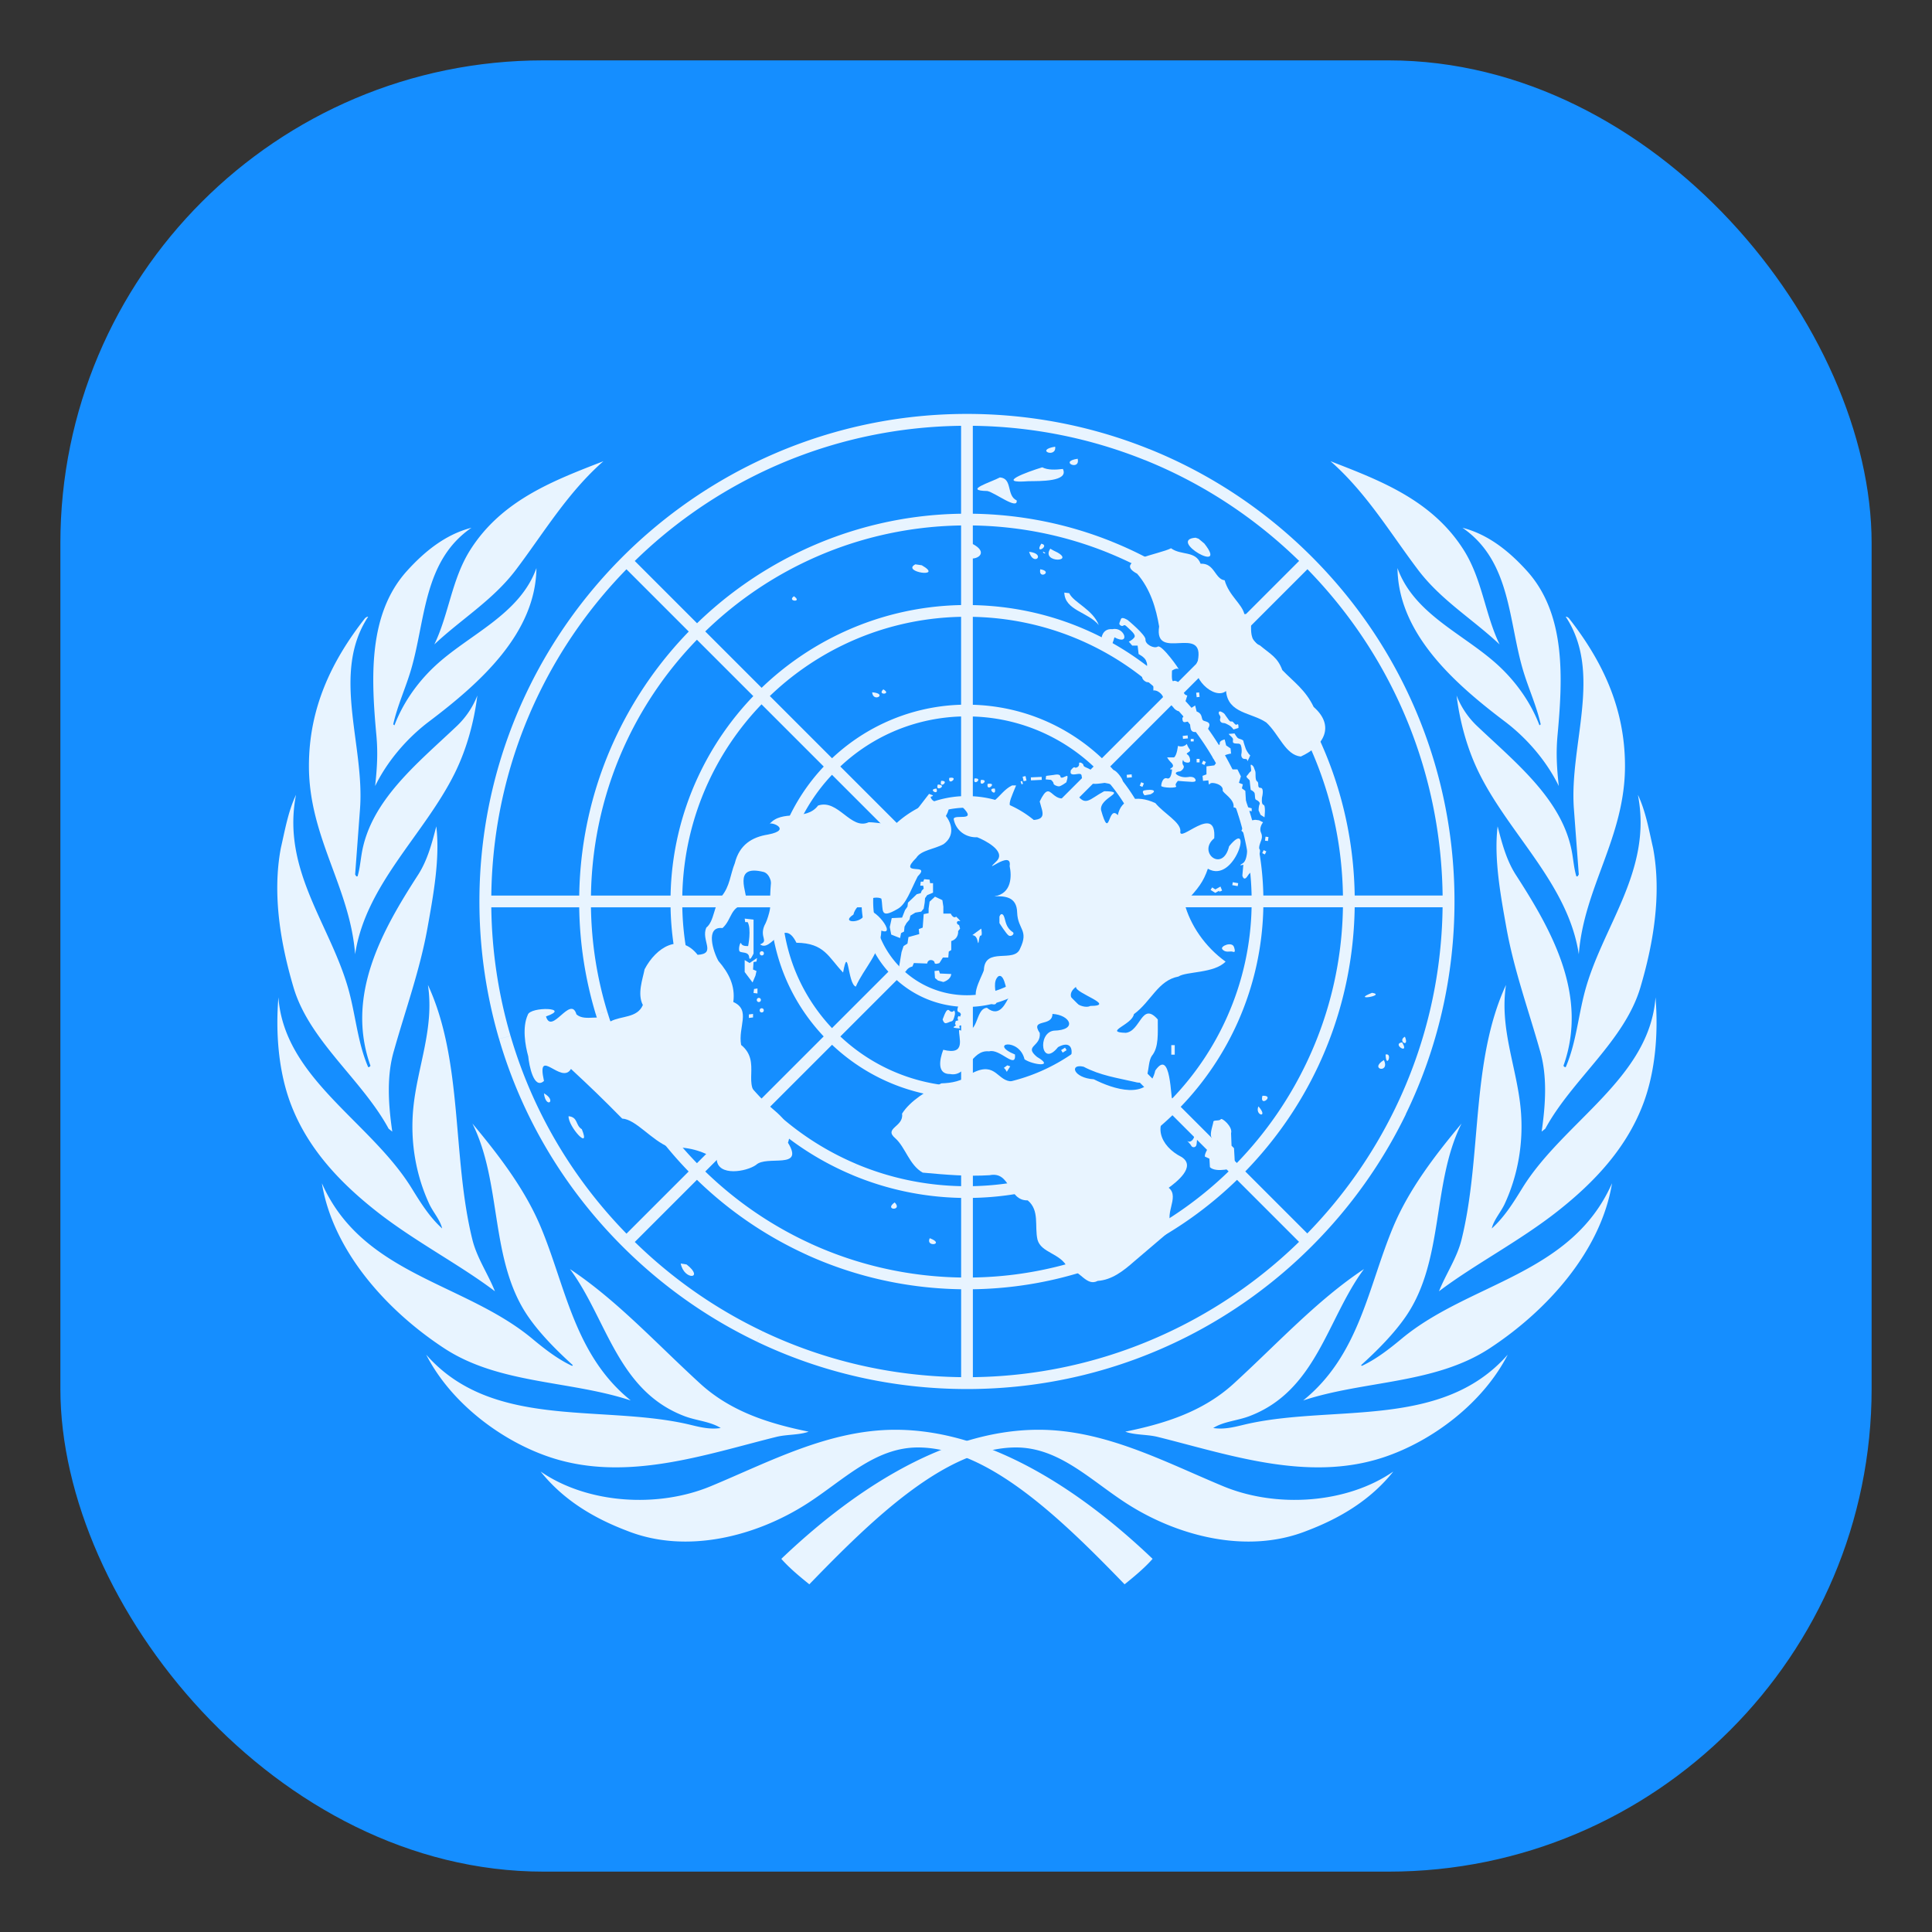 <svg width="32" height="32" version="1.1" xmlns="http://www.w3.org/2000/svg" xmlns:xlink="http://www.w3.org/1999/xlink">
 <rect width="100%" height="100%" fill="#333333" stroke="none"/>
 <rect x="1" y="1" width="30" height="30" rx="8" ry="8" fill="#158eff"/>
 <circle cx="16.075" cy="16.058" r="15.646" fill="none"/>
 <g opacity=".9">
  <g transform="matrix(.049 0 0 .049 -13.438 -2.945)">
   <path id="b" d="M663.85 587.03c-2.694 3.078-6.18 5.955-9.466 8.608-21.232-21.943-46.16-46.262-69.853-46.262-14.69 0-25.27 11.182-37.613 19.072-17.13 10.949-40.626 17.115-60.762 9.079-10.83-4.112-21.323-10.17-29.165-20.01 15.848 10.93 39.58 12.4 57.472 4.977 19.776-8.204 39.904-19.098 62.44-19.098 33.223 0 64.797 22.472 86.947 43.634zm-245.54-69.014c21.996 25.038 57.871 16.983 87.233 23.236 4.087.87 7.927 2.228 12.314 1.554-3.491-2.213-8.118-2.463-12.151-3.982-22.783-8.583-26.335-32.966-38.803-49.748 15.925 10.587 29.119 25.082 44.011 38.704 10.365 9.48 23.278 13.536 36.67 16.261-3.218 1.176-7.428.899-10.894 1.758-24.056 5.968-50.727 15.388-76.324 6.941-16.519-5.451-33.709-18.36-42.057-34.725zm-35.258-57.95c13.72 31.063 48.191 33.496 71.111 52.552 4.358 3.624 8.678 6.958 13.466 9.191l.247-.25c-5.289-4.786-11.013-10.49-15.109-16.441-13.1-19.034-8.74-45.051-18.84-65.231 9.176 10.988 17.783 22.303 23.067 34.883 8.503 20.245 11.392 43.342 30.463 58.726-20.64-6.81-44.452-5.454-63.039-17.63-19.538-12.796-37.645-32.994-41.366-55.801zm-14.697-62.846c1.984 27.368 31.121 41.987 45.014 64.484 2.967 4.805 6.02 9.765 10.33 13.645-.672-2.914-3.07-5.496-4.389-8.354-4.456-9.653-6.473-20.824-5.36-32.31 1.353-13.975 7.179-26.953 4.943-41.655 11.975 25.848 8.112 58.162 15.033 86.11 1.53 6.182 5.296 11.593 7.616 17.449-11.766-8.951-27.185-16.896-40.1-27.076-12.49-9.845-23.331-21.384-28.967-36.398-4.06-10.82-5.117-23.724-4.12-35.896zm.814-50.425c1.405-6.108 2.48-12.43 5.138-18.033-5.031 25.817 12.144 44.466 18.007 66.802 2.21 8.417 2.966 17.361 6.37 25.215.318.17.593-.16.789-.414-8.474-23.771 3.948-45.74 16.049-64.477 3.18-4.925 4.712-10.66 6.197-16.458 1.308 10.76-.982 23.217-2.973 34.322-2.563 14.296-7.449 27.695-11.333 41.488-2.557 8.617-1.883 18.342-.57 27.37l-1.234-.984c-9.01-16.632-26.784-29.625-32.152-47.777-4.29-14.508-7.258-31.27-4.288-47.053zm9.502-27.772c0-19.537 7.607-35.474 19.018-50.024.332-.165.567-.497.995-.42-12.562 19.109-1.128 43.229-2.743 64.902l-1.657 22.244c.246.162.246.829.83.574.742-2.48.967-5.118 1.4-7.679 3.023-17.933 18.77-30.414 32.124-43.075a28.529 28.529 0 0 0 6.961-10.34c-1.11 8.932-3.602 18.09-7.612 26.206-10.279 20.81-30.132 37.608-33.703 61.258-1.731-22.665-15.613-39.514-15.613-63.646zm33.111-65.903c6.317-7.003 13.396-12.459 21.824-14.617-16.366 11.254-15.478 31.366-20.488 48.183-1.832 6.149-4.525 11.91-5.956 18.265l.414.331c2.723-7.184 7.395-14.09 13.481-19.833 11.511-10.86 28.818-17.434 34.514-33.32-.26 22.076-19.079 38.857-36.266 51.84-7.709 5.823-14.26 13.641-18.258 21.837.668-6.1.971-11.174.427-17.128-1.765-19.285-2.909-40.905 10.308-55.558zm66.428-37.116c-12.146 10.658-20.25 24.376-29.582 36.708-7.76 10.257-18.409 16.612-27.567 25.219 4.944-10.256 5.856-22.008 12.134-31.93 10.735-16.966 28.477-23.552 45.015-29.997z" fill="#fff"/>
   <use transform="matrix(-1 0 0 1 1202.2 0)" width="100%" height="100%" xlink:href="#b"/>
  </g>
  <g transform="matrix(.049 0 0 .049 -13.384 -2.945)" fill="#fff">
   <path d="m748.35 436.68-3.588-1.958a161.5 161.5 0 0 1-29.726 42.309l-20.959-20.96c10.268-10.58 18.547-22.59 24.646-35.57l-3.57-1.953a127.56 127.56 0 0 1-23.925 34.672l-18.986-18.986a100.06 100.06 0 0 0 19.286-28.589l-3.543-1.933a96.54 96.54 0 0 1-18.584 27.687l-20.982-20.982a66.27 66.27 0 0 0 13.406-20.997l-3.544-1.933a62.703 62.703 0 0 1-12.685 20.104l-19.044-19.041a35.338 35.338 0 0 0 9.017-21.765h26.956a62.14 62.14 0 0 1-4.244 20.703l3.544 1.933a66.37 66.37 0 0 0 4.669-22.637h29.715a95.622 95.622 0 0 1-8.225 36.929l3.543 1.933c5.403-12.1 8.39-25.25 8.654-38.864h26.905a126.28 126.28 0 0 1-11.935 51.766l3.57 1.953c7.813-16.624 12.059-34.845 12.339-53.718h29.713c-0.297 24.318-6.026 47.344-16.012 67.94l3.589 1.956c10.743-22.127 16.446-46.562 16.446-71.883 0-21.533-4.126-42.423-11.964-61.803l-3.682 1.583c7.383 18.288 11.384 37.955 11.63 58.234h-29.717c-0.24-16.178-3.42-31.866-9.236-46.49l-3.654 1.566c5.61 14.138 8.68 29.294 8.917 44.924h-26.908a100.02 100.02 0 0 0-6.746-34.29l-3.655 1.57a96.082 96.082 0 0 1 6.433 32.72h-29.718a66.45 66.45 0 0 0-4.027-20.982l-3.654 1.568a62.433 62.433 0 0 1 3.712 19.414h-26.957a35.334 35.334 0 0 0-9.017-21.765l19.063-19.06c5.887 6.26 10.34 13.53 13.2 21.412l3.653-1.568c-3.06-8.336-7.797-16.027-14.048-22.652l21.013-21.011c8.967 9.333 15.811 20.169 20.347 31.924l3.655-1.57c-4.736-12.21-11.865-23.468-21.193-33.162l19.026-19.03c11.783 12.153 20.836 26.254 26.903 41.559l3.654-1.566c-6.268-15.762-15.605-30.285-27.749-42.796l21.01-21.014c14.86 15.222 26.321 32.885 34.061 52.066l3.682-1.583c-8.178-20.239-20.405-38.828-36.306-54.728-15.959-15.96-34.63-28.215-54.957-36.395l-1.464 3.727c19.223 7.743 36.925 19.218 52.175 34.105l-21.01 21.013c-12.3-11.92-26.55-21.16-42.02-27.42l-1.45 3.696c14.96 6.069 28.748 15.006 40.663 26.564l-19.025 19.026c-9.249-8.898-19.914-15.807-31.475-20.537l-1.452 3.695c11.062 4.533 21.264 11.145 30.12 19.65l-21.01 21.01c-5.91-5.57-12.668-9.942-19.97-12.991l-1.453 3.698a62.362 62.362 0 0 1 18.615 12.103l-19.06 19.06c-6.058-5.426-13.651-8.571-21.77-9.014v-26.956a62.274 62.274 0 0 1 22.215 4.807l1.453-3.699c-7.424-3.101-15.418-4.838-23.667-5.08v-29.717c12.032 0.242 23.69 2.687 34.528 7.129l1.452-3.696c-11.294-4.62-23.446-7.16-35.98-7.402v-26.92c15.955 0.244 31.426 3.426 45.815 9.26l1.45-3.696c-14.847-6.014-30.803-9.29-47.267-9.534v-29.72c20.24 0.246 39.871 4.235 58.125 11.585l1.464-3.727c-19.314-7.777-40.126-11.874-61.572-11.874-26.495 0-51.529 6.321-73.729 17.477l1.811 3.466c21.482-10.764 45.25-16.628 69.933-16.926v29.72a130.2 130.2 0 0 0-56.117 13.608l1.805 3.456c16.713-8.273 35.162-12.806 54.312-13.098v26.91a99.56 99.56 0 0 0-41.81 10.081l1.816 3.472c12.34-5.99 25.91-9.3 39.995-9.584v29.719a66.129 66.129 0 0 0-26.195 6.24l1.825 3.486c7.565-3.516 15.82-5.493 24.37-5.758v26.96a35.496 35.496 0 0 0-11.846 2.737l1.822 3.483a31.63 31.63 0 0 1 12.009-2.35c8.467 0 16.426 3.297 22.414 9.283 5.987 5.987 9.284 13.95 9.284 22.417 0 17.478-14.217 31.702-31.698 31.702-8.47 0-16.43-3.298-22.417-9.285-5.988-5.99-9.285-13.95-9.285-22.417 0-8.468 3.297-16.43 9.285-22.417a31.674 31.674 0 0 1 10.407-6.933l-1.822-3.484a35.632 35.632 0 0 0-9.91 6.285l-19.071-19.071a62.443 62.443 0 0 1 16.456-11.153l-1.825-3.486a66.742 66.742 0 0 0-17.42 11.852l-21.032-21.033a96.267 96.267 0 0 1 24.653-17.194l-1.816-3.472a100.64 100.64 0 0 0-25.611 17.89l-19.06-19.058a127.08 127.08 0 0 1 32.168-22.725l-1.805-3.456a131.7 131.7 0 0 0-33.13 23.417l-21.054-21.055a160.95 160.95 0 0 1 40.368-28.763l-1.81-3.466c-32.088 16.125-58.21 42.403-74.118 74.617l3.453 1.863a160.96 160.96 0 0 1 29.3-41.445l21.056 21.056a131.53 131.53 0 0 0-24.141 34.556l3.44 1.857c5.87-12.263 13.74-23.621 23.464-33.648l19.06 19.059a100.56 100.56 0 0 0-18.75 27.436l3.447 1.86a96.044 96.044 0 0 1 18.079-26.521l21.032 21.033a66.726 66.726 0 0 0-12.863 19.673l3.475 1.88a62.34 62.34 0 0 1 12.173-18.768l19.071 19.07c-5.235 5.852-8.56 13.417-9.021 21.755h-26.962a62.413 62.413 0 0 1 4.739-22.059l-3.475-1.88a66.147 66.147 0 0 0-5.234 23.939h-29.715c0.268-13.373 3.267-26.286 8.7-38.124l-3.448-1.86a99.536 99.536 0 0 0-9.217 39.985h-26.912c0.282-18.584 4.545-36.512 12.358-52.832l-3.44-1.857c-7.994 16.6-12.59 35.129-12.883 54.689h-29.72c0.291-24.271 5.963-47.658 16.386-68.855l-3.453-1.863c-10.835 21.946-16.952 46.619-16.952 72.704 0 15.956 2.28 31.55 6.632 46.448l3.893-0.98a161.3 161.3 0 0 1-6.507-43.482h29.716a131.37 131.37 0 0 0 5.622 36.223l3.853-0.97c-3.446-11.298-5.32-23.137-5.506-35.253h26.908a100.49 100.49 0 0 0 4.752 28.662l3.86-0.974a96.35 96.35 0 0 1-4.64-27.688h29.715a66.558 66.558 0 0 0 3.824 20.412l3.862-0.975a62.595 62.595 0 0 1-3.717-19.436h26.959a35.334 35.334 0 0 0 9.014 21.765l-19.06 19.062c-5.881-6.258-10.333-13.519-13.197-21.39l-3.862 0.974c3.05 8.554 7.858 16.447 14.25 23.222l-21.01 21.012c-10.22-10.64-17.7-23.25-22.13-36.95l-3.86 0.974c4.6 14.386 12.444 27.62 23.191 38.79l-19.029 19.03c-14.23-14.674-24.508-32.179-30.315-51.232l-3.853 0.971c5.984 19.737 16.617 37.877 31.36 53.067l-21.011 21.012c-18.596-19.054-31.878-41.923-39.18-66.819l-3.892 0.98c7.659 26.21 21.79 50.237 41.638 70.08 13.44 13.445 28.804 24.266 45.459 32.24l1.972-3.498c-15.763-7.512-30.344-17.635-43.19-30.177l21.01-21.01a131.1 131.1 0 0 0 36.837 25.209l1.96-3.478c-13.156-5.97-25.324-14.202-35.985-24.537l19.027-19.028c8.917 8.58 19.157 15.305 30.245 20.016l1.959-3.472c-10.77-4.52-20.73-11.02-29.39-19.34l21.013-21.012c6.752 6.37 14.612 11.167 23.133 14.22l1.985-3.517a62.285 62.285 0 0 1-22.31-13.51l19.061-19.062c6.054 5.43 13.646 8.573 21.765 9.018v26.959a62.55 62.55 0 0 1-18.516-3.404l-1.985 3.517a66.404 66.404 0 0 0 20.502 3.856v29.713c-12.296-0.246-24.21-2.792-35.25-7.423l-1.958 3.472c11.64 4.948 24.215 7.672 37.208 7.923v26.909c-17.706-0.273-34.806-4.165-50.494-11.283l-1.961 3.477c16.285 7.442 34.056 11.501 52.455 11.776v29.712c-23.602-0.283-46.38-5.634-67.111-15.51l-1.972 3.498c21.909 10.487 46.06 16.031 71.069 16.031 26.234 0 51.51-6.13 74.259-17.64l-1.88-3.643c-21.214 10.744-45.097 16.954-70.396 17.265v-29.713c20.059-0.297 39.368-5.105 56.814-13.88l-1.855-3.596a126.23 126.23 0 0 1-54.959 13.503v-26.909c15.05-0.29 29.535-3.9 42.657-10.446l-1.843-3.578a95.58 95.58 0 0 1-40.813 10.053v-29.713c9.584-0.28 18.812-2.587 27.21-6.698l-1.832-3.557a62.204 62.204 0 0 1-25.38 6.284v-26.955a35.326 35.326 0 0 0 21.77-9.018l19.04 19.043a62.85 62.85 0 0 1-15.43 10.647l1.832 3.557a66.595 66.595 0 0 0 16.426-11.377l20.978 20.979a96.468 96.468 0 0 1-23.802 16.756l1.843 3.578a100.27 100.27 0 0 0 24.8-17.492l18.985 18.984a127.52 127.52 0 0 1-31.482 22.361l1.855 3.596a131.09 131.09 0 0 0 32.476-23.106l20.959 20.959c-11.693 11.413-25.137 21.024-39.851 28.473l1.879 3.643a165.13 165.13 0 0 0 42.27-30.63c13.222-13.219 23.89-28.305 31.825-44.645z"/>
   <path d="m629.81 211.09c-7.028 1.154 0.549 4.028 0 0zm7.613 4.084c-6.559 0.932 0.974 4.299 0 0zm-11.974 2.894c-5.074 1.536-16.16 5.594-4.64 4.691 3.79-0.056 13.711 0.203 11.618-4.136-2.36 0.274-5.021 0.453-6.978-0.555zm-14.313 3.41c-2.945 1.611-12.656 4.457-4.234 4.6 2.598 0.559 10.369 6.572 9.903 3.171-3.568-1.677-1.304-7.42-5.67-7.771zm66.135 20.38c-9.713 0.746 11.435 12.729 2.963 1.971l-1.932-1.614zm-77.237 0.952c-5.692 10.092 12 5.684 0.969 0.714zm25.098 1.071c-2.544 3.977 3.137 0.667 0 0zm43.852 1.546c-3.97 2.085-19.86 4.152-11.459 8.604 4.519 5.244 6.4 11.715 7.432 17.83-1.855 12.154 15.632-1.022 13.066 11.652-3.092 5.236 5.557 13.442 9.556 10.168 0.637 7.612 8.598 7.246 13.589 10.631 4.401 4.076 6.46 10.995 11.673 11.521 7.961-3.655 11.6-10.406 4.356-16.759-2.789-5.796-6.659-8.381-10.603-12.468-1.617-4.32-3.781-5.201-7.567-8.342-5.795-2.454-0.444-10.67-5.259-10.602-0.844-3.459-5.211-6.242-6.665-11.408-3.334-0.4-3.388-5.897-8.12-5.593-1.732-4.502-6.58-2.72-10-5.231zm-40.799 0.119c-3.493 5.186 9.854 4.537 0.991 0.606l-0.912-0.527zm-1.665 1.546c-1.514-1.38-0.593 0.519 0 0zm-5.511-0.476c1.47 5.193 5.955 0.68 0 0zm-38.46 4.242c-4.915 2.616 9.918 4.757 2.181 0.317zm42.227 1.665c-0.761 3.693 4.581 0.774 0 0zm8.128 7.89c0.194 6.05 8.07 6.555 11.657 10.983-2.015-5.314-8.58-7.653-9.992-10.785zm-91.392 1.229c-2.519 1.814 3.11 2.162 0 0zm107.69 11.141c-7.136-0.708-2.585 14.516 0.654 2.739 5.549 3.033 3.447-3.676-0.654-2.739zm-77.475 20.34c-2.287 2.101 3.059 1.744 0 0zm-3.767 0.991c0.274 3.633 5.51 0.463 0 0zm26.05 28.944c-0.493 3.017 3.611-0.649 0 0zm8.564 0.159c-0.782 2.972 3.197-0.15 0 0zm2.141 0.515c-0.787 3.005 3.245-0.222 0 0zm-13.441 0.317c-0.87 3.05 3.191-0.165 0 0zm15.701 1.031c-0.493 3.017 3.611-0.649 0 0zm-16.811 0.198c-1.189 2.833 3.657 0.24 0 0zm25.098 0.317c-5.068 2.4-6.267 9.672-13.13 4.058-2.677-1.765-11.337 3.146-3.704 3.214 5.44 5.327-2.917 2.198-2.912 4.127 0.722 3.845 4.075 6.294 7.97 6.127 2.419 0.947 9.706 4.6 6.661 7.93-5.788 5.618 5.269-4.212 4.285 1.807 0.714 3.308 0.762 9.361-5.204 10.217 3.526-0.1 7.625 0.064 7.739 5.481 0.213 5.816 4.03 5.88 0.991 12.193-1.921 5.05-11.957-0.785-12.237 7.274-0.717 2.432-6.102 11.09 0.421 10.449 7.832 4.427 0.849-5.091 4.426-8.324 2.474-1.425 2.894 7.217 3.665 7.004-1.035 1.493-3.029 7.287-7.488 3.608-4.348 0.383-2.327 10.269-9.406 7.466-0.227 2.617 2.567 8.722-5.356 6.729-1.322 3.453-2.107 8.266 2.321 8.197 5.915 1.152 6.979-8.349 13.185-7.67 3.653-1.051 9.179 6.316 8.752 1.073-9.129-3.765 1.411-5.851 3.223 1.623 2.844 1.921 10.388 2.801 4.204-0.819-4.578-3.825 1.415-3.352 0.943-8.074-3.398-5.066 4.272-1.909 4.289-6.452 5.875 0.289 8.813 5.468 0.409 5.663-5.613 0.803-4.18 12.672 1.477 5.561 8.048-4.419 4.367 10.279-2.162 7.491-6.262-0.554-7.294 8.639-13.165 4.084-5.243 0.225-5.501-6.892-13.481-2.894-3.556 2.953-7.356 3.462-10.63 3.563-4.799 2.438-10.593 5.92-13.286 10.246 0.68 4.497-6.388 4.844-2.271 8.326 3.418 3.062 4.726 9.058 9.256 11.606 7.995 0.729 15.027 1.34 22.6 0.872 7.246-1.451 6.169 8.678 12.892 8.502 4.087 3.445 2.252 8.621 3.302 13.285 1.231 4.518 7.746 4.511 10.13 9.414 4.384 1.193 6.513 6.491 10.221 4.522 4.791-0.317 8.691-3.369 12.355-6.604 4.476-3.812 8.952-7.624 13.428-11.435-4.253-3.789 2.274-10.22-1.789-13.438 2.469-1.825 9.466-7.104 4.377-10.389-7.434-3.735-10.145-11.335-2.909-16.514-0.819-3.936-0.706-20.395-6.001-12.714-2.271 10.344-14.395 6.184-20.776 2.944-6.976-0.443-8.372-5.374-3.451-4.247 5.664 2.982 11.341 3.772 17.402 5.164 5.558 1.62 3.683-5.871 5.652-8.813 2.454-2.961 1.987-7.745 2.022-12.331-5.456-6.209-5.758 3.993-10.826 4.525-7.733-0.236 2.205-2.717 2.745-6.303 5.865-4.295 8.126-11.428 15.087-12.729 2.541-1.748 12.101-1.029 15.911-5.039-6.916-4.973-11.986-12.35-13.914-19.794 4.878-5.055 6.448-7.34 7.926-11.608 9.226 5.37 15.496-17.851 7.176-7.573-2.157 9.069-10.817 2.029-5.025-2.716 0.869-12.226-12.342 2.253-11.43-2.518-0.034-3.018-5.584-5.876-8.469-9.379-6.569-3.006-11.647-1.256-12.686 4.093-3.451-3.806-2.592 9.142-5.67-1.733-0.62-4.308 9.397-6.277 1.065-6.369-5.069 2.689-6.315 5.45-9.495 0.713-8.938 6.056-7.968-6.244-12.31 2.753 0.956 3.884 3.075 6.872-5.13 6.194-6.175-4.853-6.047-3.753-2.855-11.617zm-25.574 1.071c-3.194 0.18 1.01 2.639 0 0zm19.745 0c-3.042-0.316 0.703 3.205 0 0zm-22.243 1.784c-2.796 3.563-3.584 4.813-6.654 8.327-3.473 3.332-10.02 1.207-13.765 1.268-6.03 2.786-10.291-7.954-17.084-5.657-4.24 5.55-12.181 1.128-16.477 6.315 0.289-1.113 7.987 1.889-0.446 3.492-5.395 0.858-9.667 3.424-11.234 9.688-1.53 3.786-1.643 7.755-4.448 11.159-2.765 3.056-2.407 8.403-5.187 10.609-1.897 4.298 3.529 8.836-2.934 9.207-6.009-7.655-14.074-2.504-17.923 4.875-0.646 3.317-2.551 8.309-0.594 12.087-1.885 4.474-7.367 3.594-10.943 5.551-3.04-2.907-8.46 0.286-11.498-2.379-1.976-6.705-8.364 7.148-10.305 0.69 8.918-3.058-5.35-3.414-6.149-0.542-1.922 4.218-0.886 10.304 0.159 14.046 0.258 2.872 1.859 11.427 5.314 8.298-2.671-12.058 5.939 1.491 9.124-4.06 6.693 6.208 10.846 10.22 17.308 16.786 4.655 0.245 9.927 7.373 16.001 9.732 6.09-0.234 10.886 0.988 15.962 4.156 0.466 5.728 10.018 4.096 13.289 1.771 3.549-3.411 16.527 1.771 10.786-7.501 2.525-7.124-4.718-10.365-9.113-15.034-6.979-4.06 0.44-12.221-6.718-18.019-1.106-6.15 3.44-11.805-2.643-14.515 0.747-5.439-1.546-9.848-5.017-13.859-1.717-2.989-4.613-11.841 1.367-11.131 3.333-2.993 2.497-7.59 8.265-8.034 0.228-3.852-5.233-13.682 5.718-10.909 4.661 1.647 2.476 14.144 0.172 18.111-1.693 4.052 1.568 5.135-1.455 6.34 3.837 2.993 7.804-9.655 12.289-0.545 9.52 0.107 10.794 4.888 15.771 10.065 1.833-10.009 1.527 3.899 4.297 4.766 2.716-6.251 8.348-11.226 8.634-18.942 5.444 2.092-2.447-8.541-5.635-6.759 0.983 4.417-8.932 4.673-3.806 1.348 0.895-3.955 6.805-6.723 9.448-5.398 0.761 3.791-0.745 7.138 5.526 3.47 2.81-1.555 4.285-6.087 6.749-10.964 4.882-4.939-7.119 0.297-0.471-6.278 1.612-2.631 6.102-2.903 9.253-4.656 3.917-2.88 2.685-7.074 0.757-9.493 3.648-6.57-4.212-2.582-5.173-6.489 1.786-0.481 0.054-0.692-0.515-0.991zm49.681 65.223c-0.503 2.097 13.896 6.394 4.837 6.463-2.532 1.401-9.965-2.656-4.837-6.463zm100.07 2.022c-7.471 2.919 5.039 0.864 0 0zm11.102 14.829c-2.704 1.431 1.654 4.058 0 0zm-0.952 1.903c-3.678 0.551 2.746 4.541 0 0zm-5.591 4.123c0.188 5.185 2.542-0.662 0 0zm-0.555 1.863c-5.214 3.207 2.166 4.659 0 0zm-283.93 11.26c0.608 5.364 4.53 2.566 0.01 0zm242.85 0.833c-1.069 4.163 4.479-0.282 0 0zm-1.348 3.568c-1.336 3.222 3.632 4.096 0 0zm-233.18 3.33c-0.176 3.484 7.619 12.06 4.48 4.401-2.192-1.294-1.211-4.073-4.48-4.401zm110.23 29.142c-3.831 2.714 2.878 2.924 0 0zm11.855 12.093c-1.569 3.23 5.436 2.068 0 0zm-84.175 8.564c1.165 5.883 8.162 5.159 1.982 0.317-0.661-0.106-1.322-0.211-1.982-0.317z"/>
   <path d="m527.86 370.95-2.993-.337.168 1.18h.83c1.328 2.363.166 8.098.166 8.098s-1.993.167-2.327-.843c-.33-1.012-1.164 2.194-.5 2.7.665.504 2.994 0 3.16 1.857.164 1.854 1.496-1.182 1.496-1.182V370.95z"/>
   <path d="m528.52 389.844.337-1.519-1.167-.5.164-2.53 1.003-.174.165-1.185-2.5 1.694-1.66-1.01v4.047l2.663 3.538zM529.186 394.233l-1.16.167-.172 1.352 1.332.167zM527.69 402.836l-1.41.167v1.185l1.41-.167zM529.65 398.83c.39 0 .703-.319.703-.713 0-.398-.314-.717-.703-.717s-.705.318-.705.717c0 .394.316.713.705.713z"/>
   <circle transform="matrix(.783 0 0 .795 198.88 154.38)" cx="423.68" cy="311" r=".9"/>
   <circle transform="matrix(.783 0 0 .795 198.88 154.38)" cx="423.73" cy="286.76" r=".9"/>
   <path d="m577.728 375.508.995-.509.172-1.685.658-1.185 1.003-1.177.33-1.352 1.66-1.01 1.998-.341.83-1.01.337-2.02.118-1.518.713-1.018 1.99-.843v-3.204h-.995l-.165-1.185-1.833-.167-.33.843h-.83l-.172 1.352h1.003l.164 1.01-.665.675-.33.843-1.331.342-2.993 2.87-.165 1.344-.83 1.185-.995 2.528-3.494.167-.666 3.038.493 2.528 2.993 1.185zM592.02 368.93v-2.362l-.335-2.194-2.49-1.18-1.828 1.687-.334 2.363v1.517l-1.662.338-.335 4.555-1.328.507.167 1.687-1.828.506-1.828.506-.333 2.193-1.328.843-.669 2.025-.83 4.893s1.498 2.868 2.328 1.518c.832-1.349 2.16-1.518 2.16-1.518l.5-1.182 4.488.169c.333-1.858 2.494-1.18 2.494-.337s1.663.167 1.663.167l1.162-1.855h1.827l.167-2.023.832-.507v-3.038c2.661-.843 2.326-3.373 2.326-3.373l.669-.843-.334-1.18c-1.332-.507-.668-1.69.164-1.352.834.337-1.163-1.519-1.163-1.519-.997.846-1.826-1.011-1.826-1.011h-2.496zM594.68 389.34c-.165 2.024-2.66 2.7-2.66 2.7l-1.828-.506-.997-.844-.167-2.363 1.495-.167.333 1.013 3.824.167zM603.66 378.55c.36 1.471.33-2.365.995-2.194.664.168.168-2.36.168-2.36l-2.993 2.19c1.496.17 1.66 1.69 1.83 2.364zM612.47 369.77c.664 1.52.5 3.713 2.99 5.4.842.569-.499 1.688-1.332 1.18-.83-.505-3.154-4.219-3.154-4.219v-2.192c.498-1.349 1.208-.823 1.496-.169zM614.628 420.551l-.995-.342-1.16.85.494.502.494.843zM608.31 418.36v2.03M633.681 415.073l-.532-.851-1.324.835.525.859zM680.46 451.09l1.498.673.164 2.868c1.997 2.024 8.48.338 8.48-.169s-.335-6.241-.335-6.241l-.833-.845-.164-4.22c.664-2.193-3.16-5.4-3.491-4.72-.333.672-2.494.164-2.494.841 0 .673-1.328 4.048-.664 5.23.664 1.182-.5 1.182-.665 2.362-.165 1.18-1.829 3.208-1.496 4.221zM676.8 444.34c-.315 1.278-1.493 2.024-2.158 1.517-.669-.507.827.842 1.162 1.52.332.673 1.328.673 1.663 0 .33-.679.165-2.193.5-2.868.33-.676-1-.844-1.167-.17zM669.07 413.39h1.162v3.207h-1.162zM686.28 380.91c-.725-.983 3.324-2.7 3.989-.674.664 2.022 0 1.687-.665 1.518-.667-.17-2.326.505-3.324-.844zM689.682 359.304l1.825.334.18-.994-1.833-.334zM685.2 360.051l-1.237.7-1.082-.684-.525.85 1.332.844.251.159.25-.144 1.004-.564.125.31.924-.374-.337-.842-.211-.533zM691.43 320.17h-2.495s.832.337-1.493-1.857c-2.331-2.192-3.824.507-3.824.507l-2.66.337v2.7l-1.332.505.168 1.688 1.828-.168s0 2.024.5 1.181c.5-.844 4.655.167 4.321 2.193-.135.832 4.158 3.035 3.66 5.734 2.16.339 1.661 2.533 1.661 2.533l2.825.337.833-1.687.83.169v-1.013l-1.832-.506-.33-5.4-1.163-.843.331-1.35-1.328-.507.665-2.192-1.165-2.361zM698.74 337.38l-1.329-.167-2.996.506-1.659 3.205s.83.506 1.493 1.687c.665 1.182.999 8.097-.996 9.28-1.993 1.181.168.504.168.504l-.335 3.712c.5 1.688 1.329.846 1.828 0 .503-.84 1.002-1.01 1.666-1.854.665-.845 1.661-2.362 1.828-3.544.165-1.18.997-3.035.497-3.542-.497-.506.5-2.867.5-2.867s.665-1.352 0-2.7c-.664-1.351.166-2.87.665-3.545l-1.33-.675zM700.75 344.263l.17-1.35.992.128-.17 1.35zM700.69 348.925l-.89-.453.499-1.011.89.452zM699.24 335.53l-.667-1.52s0-1.347.332-2.025c.335-.674-.664-1.347-1.161-1.517-.5-.17-.332-1.518-.5-2.194-.165-.674-1.327-1.18-1.327-1.18s-.336-2.53-.336-3.036c0-.506-1.495-1.18-.996-1.688.5-.506.833-1.18 1.332-1.519.499-.337-.5-2.7.33-2.193.832.507.832 1.35 1.165 2.025.332.674-.167 3.037.665 3.544.83.504-.168 2.19 1.163 2.19 1.329 0 .5 3.208.5 3.208s-.335 2.36.495 2.53c.833.169.335 4.218.335 4.218l-1.33-.843zM688.44 308.19c.497.674 1.495 1.18 1.495 1.857 0 .675-.332 1.18.667 1.349.995.168 1.662-.17 1.993.674.333.843.333 2.193.168 2.868-.168.676.165 1.687.995 1.687.833 0 .998.17.998.676 0 .505.998-1.857.998-1.857-.833-.674-1.498-2.194-1.498-2.194s-.83-2.361-.83-2.698c0-.338-1.162-.676-1.66-.844-.5-.17-1.333-1.687-1.333-1.687l-1.993.17zM690.1 306.68c-.5-.677-.999-1.182-1.663-1.518-.663-.339-1.162-.676-1.83-.676-.664 0-1.327-.676-.998-1.518.335-.844-.5-1.181-.5-1.857 0-.674.5-.674 1.332-.168.833.507.665.674 1.333 1.52.663.842.994 1.686 1.658 1.517.668-.17 1.166 1.518 1.83 1.012.665-.506.5 1.18.5 1.18l-1.662.508zM670.65 325.74c.917.932-4.986.673-4.986 0 0-.674.5-3.035 1.993-2.532 1.497.508 1.661-3.035 1.661-3.035s-1.328.167-.164-.507c1.163-.674 0-1.687-.5-2.193-.498-.507-.997-1.35-.997-1.35h2.33c.998-.676 1.327-3.88 1.327-3.88 1.994.674 2.992-.676 2.992-.676s.337 1.012 1 1.858c.665.842-1.665 1.18-.833 1.687.834.506 1.164 2.023.834 2.528-.335.507-2.166.17-2.166-.505s-.664.844 0 1.688c.665.843-.83 2.023-1.163 2.023-.333 0-2.49.339-.664 1.35 1.827 1.012 3.826.508 3.826.508s1.495-.17 1.993.675c.5.843-.165 1.012-.996 1.012-.83 0-4.822-.339-4.822-.339s-1.163 1.182-.665 1.688zM660.01 327.26c.834-.169 2.824-.339 3.159.168.334.505-1.164 1.18-1.164 1.18l-1.995.338c-.664-.844-.83-1.517 0-1.686zM681.46 313.09c1.329-.674 4.154-.674 3.989-1.687-.165-1.012 1.661-1.35 1.661-1.35l.5 2.024 1.496 1.012.167 1.856s.497-.337-1.33.17c-1.83.506-.664 1.348-.664 1.348l-3.991.169-.5-1.688-1.328-1.854zM674.97 303.98c1.01 0-.33 3.88 2.326 3.543 2.66-.339.17 1.18 2.162 1.349 1.996.17 1.497-1.518 2.161-2.698.667-1.181.335-1.857-.83-2.194-1.166-.337-1.166-.337-1.496-1.689-.331-1.348-1.662-1.687-1.662-1.687l-.5-2.023-2.161 1.349-2.16 2.868c0 2.195 1.162 1.182 2.16 1.182zM679.37 318.236l.5-1.012.894.454-.5 1.012zM677.63 316.63h.998v1.181h-.998zM678.469 294.15l.167 1.518-.991.112-.168-1.516zM675.64 309.88h.998v.845h-.998zM673.022 309.863l-.098-1.009 1.663-.166.098 1.008zM659.308 326.088l-.914-.399.5-1.18.913.398zM654.09 323.017l-.097-1.005 1.665-.167.097 1.005zM621.593 322.872l.047 1.01 3.65-.167-.046-1.01zM619.145 324.17l-.331-1.517.975-.219.331 1.516zM618.446 325.215l-.315-.96.498-.169.315.961zM626.76 322.37l-.165 1.18 1.826.17s.83.676.83 1.18c0 .507 1.166 1.012 1.83 1.012.665 0 2.493-1.35 2.493-1.35s.832-2.362.168-2.194c-.667.168-1.996 1.181-2.16.168-.17-1.012-2.161-.506-2.161-.506l-2.661.34zM635.07 320.51c0 .505-.33 1.18.664 1.35 1.002.167 2.83-.674 2.995.337.168 1.012.168 1.689 1.496 2.196 1.328.504 2.162.674 3.159.674.995 0 3.16-.34 3.16-.34s2.351.368 2.824.845c1.828 1.855 2.99 2.361 3.49 1.518.498-.844-.166-2.698-.331-3.373-.168-.677-2.496-3.882-3.327-3.207-.83.676-.996 0-2.493.505-1.496.506-4.655.17-4.82-.505-.165-.676-2.492-1.01-2.492-1.687 0-.676-1.661-1.518-1.497-.507.165 1.012-1.162 1.518-1.5 1.183-.33-.338-1.328 1.011-1.328 1.011zM673.31 298.91l1.166-3.71c-1.661-.338-1.331-2.192-1.331-2.192-.166-1.52-2.492-3.206-3.324-2.7-.83.505-.5-3.544-.5-3.544s1.498-1.01 2.162-.505c.665.505-5.65-8.435-6.982-7.592-1.329.844-4.319-.843-4.154-2.363.166-1.517-5.984-6.58-5.984-6.58s-1.996-1.347-2.327-.335c-.333 1.011-.997 1.687 0 2.191.996.508.83-.842 1.992.337 1.164 1.181 3.327 2.7 2.495 3.713-.832 1.014-1.83 1.35-1.83 1.35l1.166 1.35h1.828l.333 2.867s1.993 1.013 2.493 2.194c.499 1.18.499 1.856 0 2.532-.5.674-1.493 1.855-1.329 3.034.165 1.181 1.496 1.688 1.496 1.688l1.328.17 1 .506v2.195c1.327-.339 3.488 1.515 3.323 2.698-.165 1.18.33.505 1.993 1.687 1.664 1.18 1.166 1.35 2.329 2.194 1.164.84 2.162.335 2.657-1.185z"/>
   <path d="M600 403.43c.25-.25.5.76.998.634.495-.127.747.886.25.886-.5 0-.5.634-.5.887s0 .884-.375 1.264c-.374.38-.75.126-1.249-.126-.497-.253-.744-.253-1.37-.253-.622 0-.126 1.013-.126 1.013s-2.618-.127-2.119-.508c.5-.376.998-.506.626-.76-.376-.253 0-.504 0-1.01 0-.508 1.247-.253.87-.634-.371-.38.008-1.848.623-1.013l.376-.887c-.376-.379-.124-.507-.872-.756-.748-.253-.127-1.773-.127-1.773l.127-1.012c.249-1.263 2.741-1.391 2.867-.254.123 1.14 0 1.9 0 1.9l.75.251s-.127.763-.75.763c-.626 0 0 .375-.375.757l.376.63zM591.77 404.7c.375-.76 1.246-4.05 2.245-3.037.994 1.013 1.62 0 1.62 0s.499.508.249 1.52c-.25 1.01-.5 2.024-1.125 2.15-.621.127-1.121.507-1.866.634-.747.127-1.123-1.267-1.123-1.267z"/>
  </g>
 </g>
</svg>
